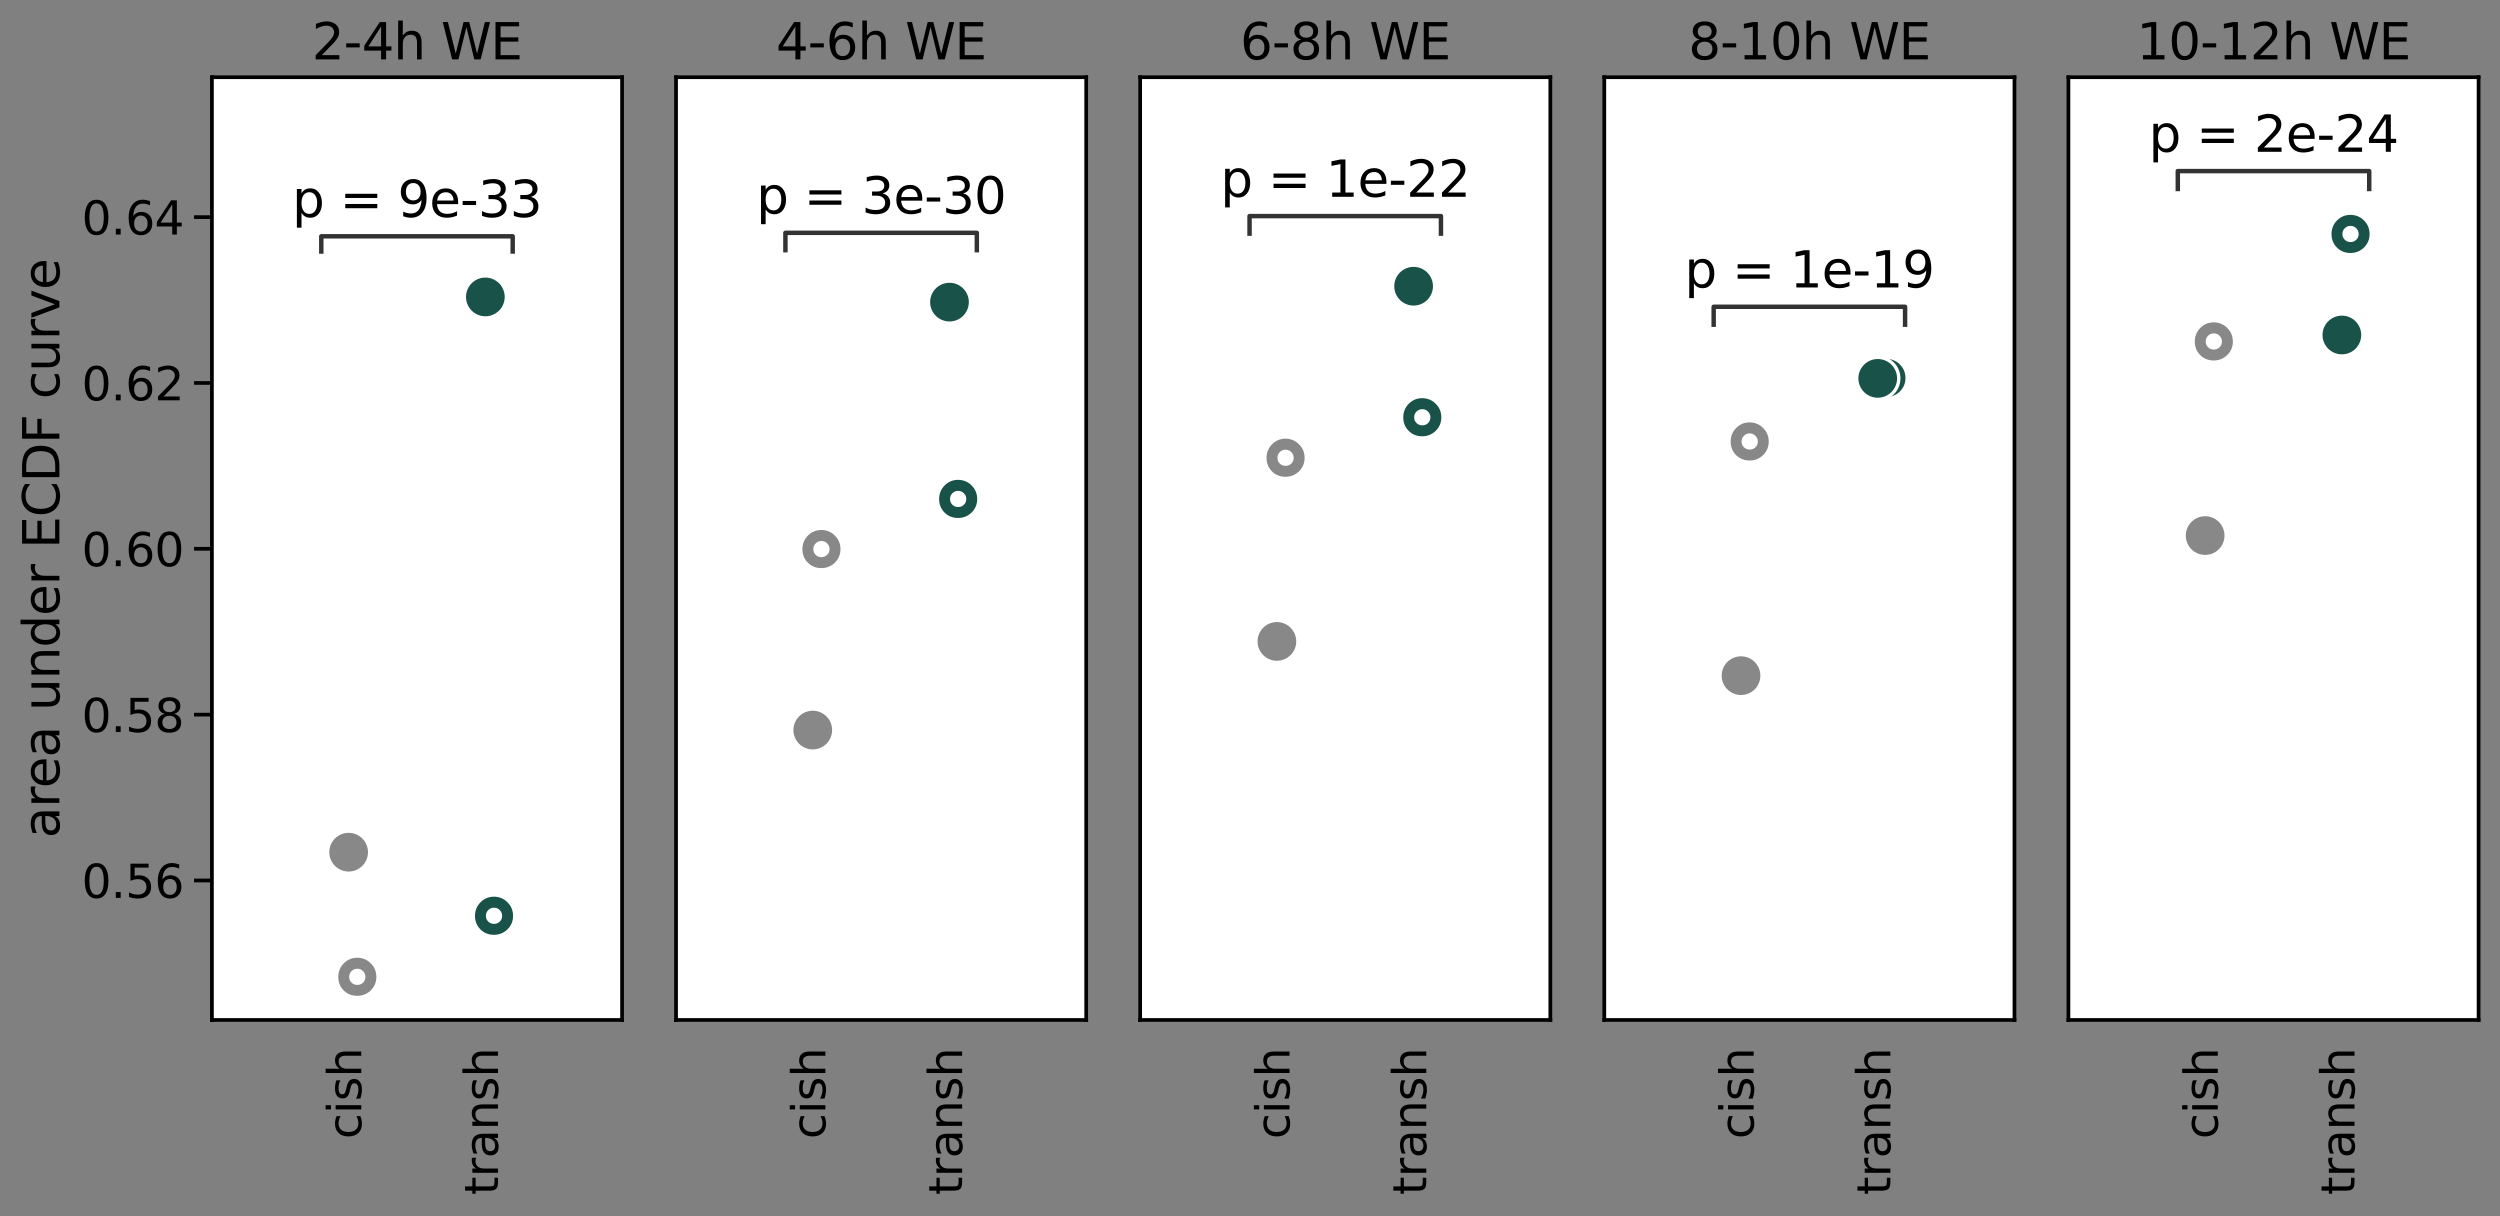<?xml version="1.0" encoding="utf-8" standalone="no"?>
<!DOCTYPE svg PUBLIC "-//W3C//DTD SVG 1.1//EN"
  "http://www.w3.org/Graphics/SVG/1.1/DTD/svg11.dtd">
<svg xmlns:xlink="http://www.w3.org/1999/xlink" width="840.535pt" height="408.975pt" viewBox="0 0 840.535 408.975" xmlns="http://www.w3.org/2000/svg" version="1.1">
 <rect x="0" y="0" width="840.535" height="408.975" fill="#808080" stroke="none"/>
 <defs>
  <style type="text/css">*{stroke-linejoin: round; stroke-linecap: butt}</style>
 </defs>
 <g id="figure_1">
  <g id="patch_1">
   <path d="M 0 408.975 
L 840.535 408.975 
L 840.535 0 
L 0 0 
L 0 408.975 
z
" style="fill: none"/>
  </g>
  <g id="axes_1">
   <g id="patch_2">
    <path d="M 71.248 342.927 
L 209.151 342.927 
L 209.151 25.965 
L 71.248 25.965 
z
" style="fill: #ffffff"/>
   </g>
   <g id="PathCollection_1">
    <defs>
     <path id="C0_0_549a816b12" d="M 2.916 -6.338 
Q 1.475 -6.338 0.484 -5.336 
Q -0.507 -4.339 -0.507 -2.898 
Q -0.507 -1.475 0.484 -0.496 
Q 1.475 0.484 2.916 0.484 
Q 4.356 0.484 5.347 -0.496 
Q 6.338 -1.475 6.338 -2.898 
Q 6.338 -4.321 5.336 -5.33 
Q 4.339 -6.338 2.916 -6.338 
z
M 2.916 -8.66 
Q 4.068 -8.66 5.128 -8.217 
Q 6.194 -7.779 6.966 -6.949 
Q 7.796 -6.142 8.211 -5.111 
Q 8.626 -4.085 8.626 -2.898 
Q 8.626 -0.524 6.96 1.124 
Q 5.295 2.772 2.881 2.772 
Q 0.449 2.772 -1.17 1.152 
Q -2.789 -0.467 -2.789 -2.898 
Q -2.789 -5.313 -1.135 -6.984 
Q 0.524 -8.66 2.916 -8.66 
z
"/>
    </defs>
    <g clip-path="url(#p4e4233e043)">
     <use xlink:href="#C0_0_549a816b12" x="117.216" y="331.351" style="fill: #888888; stroke: #888888; stroke-width: 1.386"/>
    </g>
    <g clip-path="url(#p4e4233e043)">
     <use xlink:href="#C0_0_549a816b12" x="163.183" y="310.83" style="fill: #185249; stroke: #185249; stroke-width: 1.386"/>
    </g>
   </g>
   <g id="PathCollection_2"/>
   <g id="PathCollection_3"/>
   <g id="PathCollection_4">
    <defs>
     <path id="C1_0_2dcef7cac6" d="M 0 7.071 
C 1.875 7.071 3.674 6.326 5 5 
C 6.326 3.674 7.071 1.875 7.071 -0 
C 7.071 -1.875 6.326 -3.674 5 -5 
C 3.674 -6.326 1.875 -7.071 0 -7.071 
C -1.875 -7.071 -3.674 -6.326 -5 -5 
C -6.326 -3.674 -7.071 -1.875 -7.071 0 
C -7.071 1.875 -6.326 3.674 -5 5 
C -3.674 6.326 -1.875 7.071 0 7.071 
z
"/>
    </defs>
    <g clip-path="url(#p4e4233e043)">
     <use xlink:href="#C1_0_2dcef7cac6" x="117.216" y="286.515" style="fill: #888888; stroke: #ffffff; stroke-width: 1.131"/>
    </g>
    <g clip-path="url(#p4e4233e043)">
     <use xlink:href="#C1_0_2dcef7cac6" x="163.183" y="99.831" style="fill: #185249; stroke: #ffffff; stroke-width: 1.131"/>
    </g>
   </g>
   <g id="PathCollection_5"/>
   <g id="PathCollection_6"/>
   <g id="matplotlib.axis_1">
    <g id="xtick_1">
     <g id="text_1">
      <!-- cish -->
      <g transform="translate(121.465 382.955)rotate(-90)scale(0.154 -0.154)">
       <defs>
        <path id="DejaVuSans-63" d="M 3122 3366 
L 3122 2828 
Q 2878 2963 2633 3030 
Q 2388 3097 2138 3097 
Q 1578 3097 1268 2742 
Q 959 2388 959 1747 
Q 959 1106 1268 751 
Q 1578 397 2138 397 
Q 2388 397 2633 464 
Q 2878 531 3122 666 
L 3122 134 
Q 2881 22 2623 -34 
Q 2366 -91 2075 -91 
Q 1284 -91 818 406 
Q 353 903 353 1747 
Q 353 2603 823 3093 
Q 1294 3584 2113 3584 
Q 2378 3584 2631 3529 
Q 2884 3475 3122 3366 
z
" transform="scale(0.016)"/>
        <path id="DejaVuSans-69" d="M 603 3500 
L 1178 3500 
L 1178 0 
L 603 0 
L 603 3500 
z
M 603 4863 
L 1178 4863 
L 1178 4134 
L 603 4134 
L 603 4863 
z
" transform="scale(0.016)"/>
        <path id="DejaVuSans-73" d="M 2834 3397 
L 2834 2853 
Q 2591 2978 2328 3040 
Q 2066 3103 1784 3103 
Q 1356 3103 1142 2972 
Q 928 2841 928 2578 
Q 928 2378 1081 2264 
Q 1234 2150 1697 2047 
L 1894 2003 
Q 2506 1872 2764 1633 
Q 3022 1394 3022 966 
Q 3022 478 2636 193 
Q 2250 -91 1575 -91 
Q 1294 -91 989 -36 
Q 684 19 347 128 
L 347 722 
Q 666 556 975 473 
Q 1284 391 1588 391 
Q 1994 391 2212 530 
Q 2431 669 2431 922 
Q 2431 1156 2273 1281 
Q 2116 1406 1581 1522 
L 1381 1569 
Q 847 1681 609 1914 
Q 372 2147 372 2553 
Q 372 3047 722 3315 
Q 1072 3584 1716 3584 
Q 2034 3584 2315 3537 
Q 2597 3491 2834 3397 
z
" transform="scale(0.016)"/>
        <path id="DejaVuSans-68" d="M 3513 2113 
L 3513 0 
L 2938 0 
L 2938 2094 
Q 2938 2591 2744 2837 
Q 2550 3084 2163 3084 
Q 1697 3084 1428 2787 
Q 1159 2491 1159 1978 
L 1159 0 
L 581 0 
L 581 4863 
L 1159 4863 
L 1159 2956 
Q 1366 3272 1645 3428 
Q 1925 3584 2291 3584 
Q 2894 3584 3203 3211 
Q 3513 2838 3513 2113 
z
" transform="scale(0.016)"/>
       </defs>
       <use xlink:href="#DejaVuSans-63"/>
       <use xlink:href="#DejaVuSans-69" x="54.98"/>
       <use xlink:href="#DejaVuSans-73" x="82.764"/>
       <use xlink:href="#DejaVuSans-68" x="134.863"/>
      </g>
     </g>
    </g>
    <g id="xtick_2">
     <g id="text_2">
      <!-- transh -->
      <g transform="translate(167.433 401.775)rotate(-90)scale(0.154 -0.154)">
       <defs>
        <path id="DejaVuSans-74" d="M 1172 4494 
L 1172 3500 
L 2356 3500 
L 2356 3053 
L 1172 3053 
L 1172 1153 
Q 1172 725 1289 603 
Q 1406 481 1766 481 
L 2356 481 
L 2356 0 
L 1766 0 
Q 1100 0 847 248 
Q 594 497 594 1153 
L 594 3053 
L 172 3053 
L 172 3500 
L 594 3500 
L 594 4494 
L 1172 4494 
z
" transform="scale(0.016)"/>
        <path id="DejaVuSans-72" d="M 2631 2963 
Q 2534 3019 2420 3045 
Q 2306 3072 2169 3072 
Q 1681 3072 1420 2755 
Q 1159 2438 1159 1844 
L 1159 0 
L 581 0 
L 581 3500 
L 1159 3500 
L 1159 2956 
Q 1341 3275 1631 3429 
Q 1922 3584 2338 3584 
Q 2397 3584 2469 3576 
Q 2541 3569 2628 3553 
L 2631 2963 
z
" transform="scale(0.016)"/>
        <path id="DejaVuSans-61" d="M 2194 1759 
Q 1497 1759 1228 1600 
Q 959 1441 959 1056 
Q 959 750 1161 570 
Q 1363 391 1709 391 
Q 2188 391 2477 730 
Q 2766 1069 2766 1631 
L 2766 1759 
L 2194 1759 
z
M 3341 1997 
L 3341 0 
L 2766 0 
L 2766 531 
Q 2569 213 2275 61 
Q 1981 -91 1556 -91 
Q 1019 -91 701 211 
Q 384 513 384 1019 
Q 384 1609 779 1909 
Q 1175 2209 1959 2209 
L 2766 2209 
L 2766 2266 
Q 2766 2663 2505 2880 
Q 2244 3097 1772 3097 
Q 1472 3097 1187 3025 
Q 903 2953 641 2809 
L 641 3341 
Q 956 3463 1253 3523 
Q 1550 3584 1831 3584 
Q 2591 3584 2966 3190 
Q 3341 2797 3341 1997 
z
" transform="scale(0.016)"/>
        <path id="DejaVuSans-6e" d="M 3513 2113 
L 3513 0 
L 2938 0 
L 2938 2094 
Q 2938 2591 2744 2837 
Q 2550 3084 2163 3084 
Q 1697 3084 1428 2787 
Q 1159 2491 1159 1978 
L 1159 0 
L 581 0 
L 581 3500 
L 1159 3500 
L 1159 2956 
Q 1366 3272 1645 3428 
Q 1925 3584 2291 3584 
Q 2894 3584 3203 3211 
Q 3513 2838 3513 2113 
z
" transform="scale(0.016)"/>
       </defs>
       <use xlink:href="#DejaVuSans-74"/>
       <use xlink:href="#DejaVuSans-72" x="39.209"/>
       <use xlink:href="#DejaVuSans-61" x="80.322"/>
       <use xlink:href="#DejaVuSans-6e" x="141.602"/>
       <use xlink:href="#DejaVuSans-73" x="204.98"/>
       <use xlink:href="#DejaVuSans-68" x="257.08"/>
      </g>
     </g>
    </g>
   </g>
   <g id="matplotlib.axis_2">
    <g id="ytick_1">
     <g id="line2d_1">
      <defs>
       <path id="m7c4d5c249c" d="M 0 0 
L -6 0 
" style="stroke: #000000; stroke-width: 1.25"/>
      </defs>
      <g>
       <use xlink:href="#m7c4d5c249c" x="71.248" y="296.024" style="stroke: #000000; stroke-width: 1.25"/>
      </g>
     </g>
     <g id="text_3">
      <!-- 0.56 -->
      <g transform="translate(27.459 301.875)scale(0.154 -0.154)">
       <defs>
        <path id="DejaVuSans-30" d="M 2034 4250 
Q 1547 4250 1301 3770 
Q 1056 3291 1056 2328 
Q 1056 1369 1301 889 
Q 1547 409 2034 409 
Q 2525 409 2770 889 
Q 3016 1369 3016 2328 
Q 3016 3291 2770 3770 
Q 2525 4250 2034 4250 
z
M 2034 4750 
Q 2819 4750 3233 4129 
Q 3647 3509 3647 2328 
Q 3647 1150 3233 529 
Q 2819 -91 2034 -91 
Q 1250 -91 836 529 
Q 422 1150 422 2328 
Q 422 3509 836 4129 
Q 1250 4750 2034 4750 
z
" transform="scale(0.016)"/>
        <path id="DejaVuSans-2e" d="M 684 794 
L 1344 794 
L 1344 0 
L 684 0 
L 684 794 
z
" transform="scale(0.016)"/>
        <path id="DejaVuSans-35" d="M 691 4666 
L 3169 4666 
L 3169 4134 
L 1269 4134 
L 1269 2991 
Q 1406 3038 1543 3061 
Q 1681 3084 1819 3084 
Q 2600 3084 3056 2656 
Q 3513 2228 3513 1497 
Q 3513 744 3044 326 
Q 2575 -91 1722 -91 
Q 1428 -91 1123 -41 
Q 819 9 494 109 
L 494 744 
Q 775 591 1075 516 
Q 1375 441 1709 441 
Q 2250 441 2565 725 
Q 2881 1009 2881 1497 
Q 2881 1984 2565 2268 
Q 2250 2553 1709 2553 
Q 1456 2553 1204 2497 
Q 953 2441 691 2322 
L 691 4666 
z
" transform="scale(0.016)"/>
        <path id="DejaVuSans-36" d="M 2113 2584 
Q 1688 2584 1439 2293 
Q 1191 2003 1191 1497 
Q 1191 994 1439 701 
Q 1688 409 2113 409 
Q 2538 409 2786 701 
Q 3034 994 3034 1497 
Q 3034 2003 2786 2293 
Q 2538 2584 2113 2584 
z
M 3366 4563 
L 3366 3988 
Q 3128 4100 2886 4159 
Q 2644 4219 2406 4219 
Q 1781 4219 1451 3797 
Q 1122 3375 1075 2522 
Q 1259 2794 1537 2939 
Q 1816 3084 2150 3084 
Q 2853 3084 3261 2657 
Q 3669 2231 3669 1497 
Q 3669 778 3244 343 
Q 2819 -91 2113 -91 
Q 1303 -91 875 529 
Q 447 1150 447 2328 
Q 447 3434 972 4092 
Q 1497 4750 2381 4750 
Q 2619 4750 2861 4703 
Q 3103 4656 3366 4563 
z
" transform="scale(0.016)"/>
       </defs>
       <use xlink:href="#DejaVuSans-30"/>
       <use xlink:href="#DejaVuSans-2e" x="63.623"/>
       <use xlink:href="#DejaVuSans-35" x="95.41"/>
       <use xlink:href="#DejaVuSans-36" x="159.033"/>
      </g>
     </g>
    </g>
    <g id="ytick_2">
     <g id="line2d_2">
      <g>
       <use xlink:href="#m7c4d5c249c" x="71.248" y="240.268" style="stroke: #000000; stroke-width: 1.25"/>
      </g>
     </g>
     <g id="text_4">
      <!-- 0.58 -->
      <g transform="translate(27.459 246.119)scale(0.154 -0.154)">
       <defs>
        <path id="DejaVuSans-38" d="M 2034 2216 
Q 1584 2216 1326 1975 
Q 1069 1734 1069 1313 
Q 1069 891 1326 650 
Q 1584 409 2034 409 
Q 2484 409 2743 651 
Q 3003 894 3003 1313 
Q 3003 1734 2745 1975 
Q 2488 2216 2034 2216 
z
M 1403 2484 
Q 997 2584 770 2862 
Q 544 3141 544 3541 
Q 544 4100 942 4425 
Q 1341 4750 2034 4750 
Q 2731 4750 3128 4425 
Q 3525 4100 3525 3541 
Q 3525 3141 3298 2862 
Q 3072 2584 2669 2484 
Q 3125 2378 3379 2068 
Q 3634 1759 3634 1313 
Q 3634 634 3220 271 
Q 2806 -91 2034 -91 
Q 1263 -91 848 271 
Q 434 634 434 1313 
Q 434 1759 690 2068 
Q 947 2378 1403 2484 
z
M 1172 3481 
Q 1172 3119 1398 2916 
Q 1625 2713 2034 2713 
Q 2441 2713 2670 2916 
Q 2900 3119 2900 3481 
Q 2900 3844 2670 4047 
Q 2441 4250 2034 4250 
Q 1625 4250 1398 4047 
Q 1172 3844 1172 3481 
z
" transform="scale(0.016)"/>
       </defs>
       <use xlink:href="#DejaVuSans-30"/>
       <use xlink:href="#DejaVuSans-2e" x="63.623"/>
       <use xlink:href="#DejaVuSans-35" x="95.41"/>
       <use xlink:href="#DejaVuSans-38" x="159.033"/>
      </g>
     </g>
    </g>
    <g id="ytick_3">
     <g id="line2d_3">
      <g>
       <use xlink:href="#m7c4d5c249c" x="71.248" y="184.513" style="stroke: #000000; stroke-width: 1.25"/>
      </g>
     </g>
     <g id="text_5">
      <!-- 0.60 -->
      <g transform="translate(27.459 190.363)scale(0.154 -0.154)">
       <use xlink:href="#DejaVuSans-30"/>
       <use xlink:href="#DejaVuSans-2e" x="63.623"/>
       <use xlink:href="#DejaVuSans-36" x="95.41"/>
       <use xlink:href="#DejaVuSans-30" x="159.033"/>
      </g>
     </g>
    </g>
    <g id="ytick_4">
     <g id="line2d_4">
      <g>
       <use xlink:href="#m7c4d5c249c" x="71.248" y="128.757" style="stroke: #000000; stroke-width: 1.25"/>
      </g>
     </g>
     <g id="text_6">
      <!-- 0.62 -->
      <g transform="translate(27.459 134.608)scale(0.154 -0.154)">
       <defs>
        <path id="DejaVuSans-32" d="M 1228 531 
L 3431 531 
L 3431 0 
L 469 0 
L 469 531 
Q 828 903 1448 1529 
Q 2069 2156 2228 2338 
Q 2531 2678 2651 2914 
Q 2772 3150 2772 3378 
Q 2772 3750 2511 3984 
Q 2250 4219 1831 4219 
Q 1534 4219 1204 4116 
Q 875 4013 500 3803 
L 500 4441 
Q 881 4594 1212 4672 
Q 1544 4750 1819 4750 
Q 2544 4750 2975 4387 
Q 3406 4025 3406 3419 
Q 3406 3131 3298 2873 
Q 3191 2616 2906 2266 
Q 2828 2175 2409 1742 
Q 1991 1309 1228 531 
z
" transform="scale(0.016)"/>
       </defs>
       <use xlink:href="#DejaVuSans-30"/>
       <use xlink:href="#DejaVuSans-2e" x="63.623"/>
       <use xlink:href="#DejaVuSans-36" x="95.41"/>
       <use xlink:href="#DejaVuSans-32" x="159.033"/>
      </g>
     </g>
    </g>
    <g id="ytick_5">
     <g id="line2d_5">
      <g>
       <use xlink:href="#m7c4d5c249c" x="71.248" y="73.001" style="stroke: #000000; stroke-width: 1.25"/>
      </g>
     </g>
     <g id="text_7">
      <!-- 0.64 -->
      <g transform="translate(27.459 78.852)scale(0.154 -0.154)">
       <defs>
        <path id="DejaVuSans-34" d="M 2419 4116 
L 825 1625 
L 2419 1625 
L 2419 4116 
z
M 2253 4666 
L 3047 4666 
L 3047 1625 
L 3713 1625 
L 3713 1100 
L 3047 1100 
L 3047 0 
L 2419 0 
L 2419 1100 
L 313 1100 
L 313 1709 
L 2253 4666 
z
" transform="scale(0.016)"/>
       </defs>
       <use xlink:href="#DejaVuSans-30"/>
       <use xlink:href="#DejaVuSans-2e" x="63.623"/>
       <use xlink:href="#DejaVuSans-36" x="95.41"/>
       <use xlink:href="#DejaVuSans-34" x="159.033"/>
      </g>
     </g>
    </g>
    <g id="text_8">
     <!-- area under ECDF curve -->
     <g transform="translate(19.965 281.793)rotate(-90)scale(0.168 -0.168)">
      <defs>
       <path id="DejaVuSans-65" d="M 3597 1894 
L 3597 1613 
L 953 1613 
Q 991 1019 1311 708 
Q 1631 397 2203 397 
Q 2534 397 2845 478 
Q 3156 559 3463 722 
L 3463 178 
Q 3153 47 2828 -22 
Q 2503 -91 2169 -91 
Q 1331 -91 842 396 
Q 353 884 353 1716 
Q 353 2575 817 3079 
Q 1281 3584 2069 3584 
Q 2775 3584 3186 3129 
Q 3597 2675 3597 1894 
z
M 3022 2063 
Q 3016 2534 2758 2815 
Q 2500 3097 2075 3097 
Q 1594 3097 1305 2825 
Q 1016 2553 972 2059 
L 3022 2063 
z
" transform="scale(0.016)"/>
       <path id="DejaVuSans-20" transform="scale(0.016)"/>
       <path id="DejaVuSans-75" d="M 544 1381 
L 544 3500 
L 1119 3500 
L 1119 1403 
Q 1119 906 1312 657 
Q 1506 409 1894 409 
Q 2359 409 2629 706 
Q 2900 1003 2900 1516 
L 2900 3500 
L 3475 3500 
L 3475 0 
L 2900 0 
L 2900 538 
Q 2691 219 2414 64 
Q 2138 -91 1772 -91 
Q 1169 -91 856 284 
Q 544 659 544 1381 
z
M 1991 3584 
L 1991 3584 
z
" transform="scale(0.016)"/>
       <path id="DejaVuSans-64" d="M 2906 2969 
L 2906 4863 
L 3481 4863 
L 3481 0 
L 2906 0 
L 2906 525 
Q 2725 213 2448 61 
Q 2172 -91 1784 -91 
Q 1150 -91 751 415 
Q 353 922 353 1747 
Q 353 2572 751 3078 
Q 1150 3584 1784 3584 
Q 2172 3584 2448 3432 
Q 2725 3281 2906 2969 
z
M 947 1747 
Q 947 1113 1208 752 
Q 1469 391 1925 391 
Q 2381 391 2643 752 
Q 2906 1113 2906 1747 
Q 2906 2381 2643 2742 
Q 2381 3103 1925 3103 
Q 1469 3103 1208 2742 
Q 947 2381 947 1747 
z
" transform="scale(0.016)"/>
       <path id="DejaVuSans-45" d="M 628 4666 
L 3578 4666 
L 3578 4134 
L 1259 4134 
L 1259 2753 
L 3481 2753 
L 3481 2222 
L 1259 2222 
L 1259 531 
L 3634 531 
L 3634 0 
L 628 0 
L 628 4666 
z
" transform="scale(0.016)"/>
       <path id="DejaVuSans-43" d="M 4122 4306 
L 4122 3641 
Q 3803 3938 3442 4084 
Q 3081 4231 2675 4231 
Q 1875 4231 1450 3742 
Q 1025 3253 1025 2328 
Q 1025 1406 1450 917 
Q 1875 428 2675 428 
Q 3081 428 3442 575 
Q 3803 722 4122 1019 
L 4122 359 
Q 3791 134 3420 21 
Q 3050 -91 2638 -91 
Q 1578 -91 968 557 
Q 359 1206 359 2328 
Q 359 3453 968 4101 
Q 1578 4750 2638 4750 
Q 3056 4750 3426 4639 
Q 3797 4528 4122 4306 
z
" transform="scale(0.016)"/>
       <path id="DejaVuSans-44" d="M 1259 4147 
L 1259 519 
L 2022 519 
Q 2988 519 3436 956 
Q 3884 1394 3884 2338 
Q 3884 3275 3436 3711 
Q 2988 4147 2022 4147 
L 1259 4147 
z
M 628 4666 
L 1925 4666 
Q 3281 4666 3915 4102 
Q 4550 3538 4550 2338 
Q 4550 1131 3912 565 
Q 3275 0 1925 0 
L 628 0 
L 628 4666 
z
" transform="scale(0.016)"/>
       <path id="DejaVuSans-46" d="M 628 4666 
L 3309 4666 
L 3309 4134 
L 1259 4134 
L 1259 2759 
L 3109 2759 
L 3109 2228 
L 1259 2228 
L 1259 0 
L 628 0 
L 628 4666 
z
" transform="scale(0.016)"/>
       <path id="DejaVuSans-76" d="M 191 3500 
L 800 3500 
L 1894 563 
L 2988 3500 
L 3597 3500 
L 2284 0 
L 1503 0 
L 191 3500 
z
" transform="scale(0.016)"/>
      </defs>
      <use xlink:href="#DejaVuSans-61"/>
      <use xlink:href="#DejaVuSans-72" x="61.279"/>
      <use xlink:href="#DejaVuSans-65" x="100.143"/>
      <use xlink:href="#DejaVuSans-61" x="161.666"/>
      <use xlink:href="#DejaVuSans-20" x="222.945"/>
      <use xlink:href="#DejaVuSans-75" x="254.732"/>
      <use xlink:href="#DejaVuSans-6e" x="318.111"/>
      <use xlink:href="#DejaVuSans-64" x="381.49"/>
      <use xlink:href="#DejaVuSans-65" x="444.967"/>
      <use xlink:href="#DejaVuSans-72" x="506.49"/>
      <use xlink:href="#DejaVuSans-20" x="547.604"/>
      <use xlink:href="#DejaVuSans-45" x="579.391"/>
      <use xlink:href="#DejaVuSans-43" x="642.574"/>
      <use xlink:href="#DejaVuSans-44" x="712.398"/>
      <use xlink:href="#DejaVuSans-46" x="789.4"/>
      <use xlink:href="#DejaVuSans-20" x="846.92"/>
      <use xlink:href="#DejaVuSans-63" x="878.707"/>
      <use xlink:href="#DejaVuSans-75" x="933.688"/>
      <use xlink:href="#DejaVuSans-72" x="997.066"/>
      <use xlink:href="#DejaVuSans-76" x="1038.18"/>
      <use xlink:href="#DejaVuSans-65" x="1097.359"/>
     </g>
    </g>
   </g>
   <g id="line2d_6">
    <path d="M 108.022 84.551 
L 108.022 79.457 
L 172.377 79.457 
L 172.377 84.551 
" clip-path="url(#p4e4233e043)" style="fill: none; stroke: #333333; stroke-width: 1.5; stroke-linecap: square"/>
   </g>
   <g id="patch_3">
    <path d="M 71.248 342.927 
L 71.248 25.965 
" style="fill: none; stroke: #000000; stroke-width: 1.25; stroke-linejoin: miter; stroke-linecap: square"/>
   </g>
   <g id="patch_4">
    <path d="M 209.151 342.927 
L 209.151 25.965 
" style="fill: none; stroke: #000000; stroke-width: 1.25; stroke-linejoin: miter; stroke-linecap: square"/>
   </g>
   <g id="patch_5">
    <path d="M 71.248 342.927 
L 209.151 342.927 
" style="fill: none; stroke: #000000; stroke-width: 1.25; stroke-linejoin: miter; stroke-linecap: square"/>
   </g>
   <g id="patch_6">
    <path d="M 71.248 25.965 
L 209.151 25.965 
" style="fill: none; stroke: #000000; stroke-width: 1.25; stroke-linejoin: miter; stroke-linecap: square"/>
   </g>
   <g id="text_9">
    <!-- p = 9e-33 -->
    <g transform="translate(98.256 72.963)scale(0.168 -0.168)">
     <defs>
      <path id="DejaVuSans-70" d="M 1159 525 
L 1159 -1331 
L 581 -1331 
L 581 3500 
L 1159 3500 
L 1159 2969 
Q 1341 3281 1617 3432 
Q 1894 3584 2278 3584 
Q 2916 3584 3314 3078 
Q 3713 2572 3713 1747 
Q 3713 922 3314 415 
Q 2916 -91 2278 -91 
Q 1894 -91 1617 61 
Q 1341 213 1159 525 
z
M 3116 1747 
Q 3116 2381 2855 2742 
Q 2594 3103 2138 3103 
Q 1681 3103 1420 2742 
Q 1159 2381 1159 1747 
Q 1159 1113 1420 752 
Q 1681 391 2138 391 
Q 2594 391 2855 752 
Q 3116 1113 3116 1747 
z
" transform="scale(0.016)"/>
      <path id="DejaVuSans-3d" d="M 678 2906 
L 4684 2906 
L 4684 2381 
L 678 2381 
L 678 2906 
z
M 678 1631 
L 4684 1631 
L 4684 1100 
L 678 1100 
L 678 1631 
z
" transform="scale(0.016)"/>
      <path id="DejaVuSans-39" d="M 703 97 
L 703 672 
Q 941 559 1184 500 
Q 1428 441 1663 441 
Q 2288 441 2617 861 
Q 2947 1281 2994 2138 
Q 2813 1869 2534 1725 
Q 2256 1581 1919 1581 
Q 1219 1581 811 2004 
Q 403 2428 403 3163 
Q 403 3881 828 4315 
Q 1253 4750 1959 4750 
Q 2769 4750 3195 4129 
Q 3622 3509 3622 2328 
Q 3622 1225 3098 567 
Q 2575 -91 1691 -91 
Q 1453 -91 1209 -44 
Q 966 3 703 97 
z
M 1959 2075 
Q 2384 2075 2632 2365 
Q 2881 2656 2881 3163 
Q 2881 3666 2632 3958 
Q 2384 4250 1959 4250 
Q 1534 4250 1286 3958 
Q 1038 3666 1038 3163 
Q 1038 2656 1286 2365 
Q 1534 2075 1959 2075 
z
" transform="scale(0.016)"/>
      <path id="DejaVuSans-2d" d="M 313 2009 
L 1997 2009 
L 1997 1497 
L 313 1497 
L 313 2009 
z
" transform="scale(0.016)"/>
      <path id="DejaVuSans-33" d="M 2597 2516 
Q 3050 2419 3304 2112 
Q 3559 1806 3559 1356 
Q 3559 666 3084 287 
Q 2609 -91 1734 -91 
Q 1441 -91 1130 -33 
Q 819 25 488 141 
L 488 750 
Q 750 597 1062 519 
Q 1375 441 1716 441 
Q 2309 441 2620 675 
Q 2931 909 2931 1356 
Q 2931 1769 2642 2001 
Q 2353 2234 1838 2234 
L 1294 2234 
L 1294 2753 
L 1863 2753 
Q 2328 2753 2575 2939 
Q 2822 3125 2822 3475 
Q 2822 3834 2567 4026 
Q 2313 4219 1838 4219 
Q 1578 4219 1281 4162 
Q 984 4106 628 3988 
L 628 4550 
Q 988 4650 1302 4700 
Q 1616 4750 1894 4750 
Q 2613 4750 3031 4423 
Q 3450 4097 3450 3541 
Q 3450 3153 3228 2886 
Q 3006 2619 2597 2516 
z
" transform="scale(0.016)"/>
     </defs>
     <use xlink:href="#DejaVuSans-70"/>
     <use xlink:href="#DejaVuSans-20" x="63.477"/>
     <use xlink:href="#DejaVuSans-3d" x="95.264"/>
     <use xlink:href="#DejaVuSans-20" x="179.053"/>
     <use xlink:href="#DejaVuSans-39" x="210.84"/>
     <use xlink:href="#DejaVuSans-65" x="274.463"/>
     <use xlink:href="#DejaVuSans-2d" x="335.986"/>
     <use xlink:href="#DejaVuSans-33" x="372.07"/>
     <use xlink:href="#DejaVuSans-33" x="435.693"/>
    </g>
   </g>
   <g id="text_10">
    <!-- 2-4h WE -->
    <g transform="translate(104.873 19.965)scale(0.168 -0.168)">
     <defs>
      <path id="DejaVuSans-57" d="M 213 4666 
L 850 4666 
L 1831 722 
L 2809 4666 
L 3519 4666 
L 4500 722 
L 5478 4666 
L 6119 4666 
L 4947 0 
L 4153 0 
L 3169 4050 
L 2175 0 
L 1381 0 
L 213 4666 
z
" transform="scale(0.016)"/>
     </defs>
     <use xlink:href="#DejaVuSans-32"/>
     <use xlink:href="#DejaVuSans-2d" x="63.623"/>
     <use xlink:href="#DejaVuSans-34" x="99.707"/>
     <use xlink:href="#DejaVuSans-68" x="163.33"/>
     <use xlink:href="#DejaVuSans-20" x="226.709"/>
     <use xlink:href="#DejaVuSans-57" x="258.496"/>
     <use xlink:href="#DejaVuSans-45" x="357.373"/>
    </g>
   </g>
  </g>
  <g id="axes_2">
   <g id="patch_7">
    <path d="M 227.295 342.927 
L 365.197 342.927 
L 365.197 25.965 
L 227.295 25.965 
z
" style="fill: #ffffff"/>
   </g>
   <g id="PathCollection_7">
    <defs>
     <path id="C2_0_03a4775c49" d="M 2.916 -6.338 
Q 1.475 -6.338 0.484 -5.336 
Q -0.507 -4.339 -0.507 -2.898 
Q -0.507 -1.475 0.484 -0.496 
Q 1.475 0.484 2.916 0.484 
Q 4.356 0.484 5.347 -0.496 
Q 6.338 -1.475 6.338 -2.898 
Q 6.338 -4.321 5.336 -5.33 
Q 4.339 -6.338 2.916 -6.338 
z
M 2.916 -8.66 
Q 4.068 -8.66 5.128 -8.217 
Q 6.194 -7.779 6.966 -6.949 
Q 7.796 -6.142 8.211 -5.111 
Q 8.626 -4.085 8.626 -2.898 
Q 8.626 -0.524 6.96 1.124 
Q 5.295 2.772 2.881 2.772 
Q 0.449 2.772 -1.17 1.152 
Q -2.789 -0.467 -2.789 -2.898 
Q -2.789 -5.313 -1.135 -6.984 
Q 0.524 -8.66 2.916 -8.66 
z
"/>
    </defs>
    <g clip-path="url(#pa6df0f0445)">
     <use xlink:href="#C2_0_03a4775c49" x="273.262" y="187.538" style="fill: #888888; stroke: #888888; stroke-width: 1.386"/>
    </g>
    <g clip-path="url(#pa6df0f0445)">
     <use xlink:href="#C2_0_03a4775c49" x="319.229" y="170.684" style="fill: #185249; stroke: #185249; stroke-width: 1.386"/>
    </g>
   </g>
   <g id="PathCollection_8"/>
   <g id="PathCollection_9"/>
   <g id="PathCollection_10">
    <defs>
     <path id="C3_0_86e3d66445" d="M 0 7.071 
C 1.875 7.071 3.674 6.326 5 5 
C 6.326 3.674 7.071 1.875 7.071 -0 
C 7.071 -1.875 6.326 -3.674 5 -5 
C 3.674 -6.326 1.875 -7.071 0 -7.071 
C -1.875 -7.071 -3.674 -6.326 -5 -5 
C -6.326 -3.674 -7.071 -1.875 -7.071 0 
C -7.071 1.875 -6.326 3.674 -5 5 
C -3.674 6.326 -1.875 7.071 0 7.071 
z
"/>
    </defs>
    <g clip-path="url(#pa6df0f0445)">
     <use xlink:href="#C3_0_86e3d66445" x="273.262" y="245.46" style="fill: #888888; stroke: #ffffff; stroke-width: 1.131"/>
    </g>
    <g clip-path="url(#pa6df0f0445)">
     <use xlink:href="#C3_0_86e3d66445" x="319.229" y="101.576" style="fill: #185249; stroke: #ffffff; stroke-width: 1.131"/>
    </g>
   </g>
   <g id="PathCollection_11"/>
   <g id="PathCollection_12"/>
   <g id="matplotlib.axis_3">
    <g id="xtick_3">
     <g id="text_11">
      <!-- cish -->
      <g transform="translate(277.511 382.955)rotate(-90)scale(0.154 -0.154)">
       <use xlink:href="#DejaVuSans-63"/>
       <use xlink:href="#DejaVuSans-69" x="54.98"/>
       <use xlink:href="#DejaVuSans-73" x="82.764"/>
       <use xlink:href="#DejaVuSans-68" x="134.863"/>
      </g>
     </g>
    </g>
    <g id="xtick_4">
     <g id="text_12">
      <!-- transh -->
      <g transform="translate(323.479 401.775)rotate(-90)scale(0.154 -0.154)">
       <use xlink:href="#DejaVuSans-74"/>
       <use xlink:href="#DejaVuSans-72" x="39.209"/>
       <use xlink:href="#DejaVuSans-61" x="80.322"/>
       <use xlink:href="#DejaVuSans-6e" x="141.602"/>
       <use xlink:href="#DejaVuSans-73" x="204.98"/>
       <use xlink:href="#DejaVuSans-68" x="257.08"/>
      </g>
     </g>
    </g>
   </g>
   <g id="matplotlib.axis_4">
    <g id="ytick_6"/>
    <g id="ytick_7"/>
    <g id="ytick_8"/>
    <g id="ytick_9"/>
    <g id="ytick_10"/>
   </g>
   <g id="line2d_7">
    <path d="M 264.068 84.112 
L 264.068 78.291 
L 328.423 78.291 
L 328.423 84.112 
" clip-path="url(#pa6df0f0445)" style="fill: none; stroke: #333333; stroke-width: 1.5; stroke-linecap: square"/>
   </g>
   <g id="patch_8">
    <path d="M 227.295 342.927 
L 227.295 25.965 
" style="fill: none; stroke: #000000; stroke-width: 1.25; stroke-linejoin: miter; stroke-linecap: square"/>
   </g>
   <g id="patch_9">
    <path d="M 365.197 342.927 
L 365.197 25.965 
" style="fill: none; stroke: #000000; stroke-width: 1.25; stroke-linejoin: miter; stroke-linecap: square"/>
   </g>
   <g id="patch_10">
    <path d="M 227.295 342.927 
L 365.197 342.927 
" style="fill: none; stroke: #000000; stroke-width: 1.25; stroke-linejoin: miter; stroke-linecap: square"/>
   </g>
   <g id="patch_11">
    <path d="M 227.295 25.965 
L 365.197 25.965 
" style="fill: none; stroke: #000000; stroke-width: 1.25; stroke-linejoin: miter; stroke-linecap: square"/>
   </g>
   <g id="text_13">
    <!-- p = 3e-30 -->
    <g transform="translate(254.302 71.797)scale(0.168 -0.168)">
     <use xlink:href="#DejaVuSans-70"/>
     <use xlink:href="#DejaVuSans-20" x="63.477"/>
     <use xlink:href="#DejaVuSans-3d" x="95.264"/>
     <use xlink:href="#DejaVuSans-20" x="179.053"/>
     <use xlink:href="#DejaVuSans-33" x="210.84"/>
     <use xlink:href="#DejaVuSans-65" x="274.463"/>
     <use xlink:href="#DejaVuSans-2d" x="335.986"/>
     <use xlink:href="#DejaVuSans-33" x="372.07"/>
     <use xlink:href="#DejaVuSans-30" x="435.693"/>
    </g>
   </g>
   <g id="text_14">
    <!-- 4-6h WE -->
    <g transform="translate(260.92 19.965)scale(0.168 -0.168)">
     <use xlink:href="#DejaVuSans-34"/>
     <use xlink:href="#DejaVuSans-2d" x="63.623"/>
     <use xlink:href="#DejaVuSans-36" x="99.707"/>
     <use xlink:href="#DejaVuSans-68" x="163.33"/>
     <use xlink:href="#DejaVuSans-20" x="226.709"/>
     <use xlink:href="#DejaVuSans-57" x="258.496"/>
     <use xlink:href="#DejaVuSans-45" x="357.373"/>
    </g>
   </g>
  </g>
  <g id="axes_3">
   <g id="patch_12">
    <path d="M 383.341 342.927 
L 521.243 342.927 
L 521.243 25.965 
L 383.341 25.965 
z
" style="fill: #ffffff"/>
   </g>
   <g id="PathCollection_13">
    <defs>
     <path id="C4_0_ffbf6186d0" d="M 2.916 -6.338 
Q 1.475 -6.338 0.484 -5.336 
Q -0.507 -4.339 -0.507 -2.898 
Q -0.507 -1.475 0.484 -0.496 
Q 1.475 0.484 2.916 0.484 
Q 4.356 0.484 5.347 -0.496 
Q 6.338 -1.475 6.338 -2.898 
Q 6.338 -4.321 5.336 -5.33 
Q 4.339 -6.338 2.916 -6.338 
z
M 2.916 -8.66 
Q 4.068 -8.66 5.128 -8.217 
Q 6.194 -7.779 6.966 -6.949 
Q 7.796 -6.142 8.211 -5.111 
Q 8.626 -4.085 8.626 -2.898 
Q 8.626 -0.524 6.96 1.124 
Q 5.295 2.772 2.881 2.772 
Q 0.449 2.772 -1.17 1.152 
Q -2.789 -0.467 -2.789 -2.898 
Q -2.789 -5.313 -1.135 -6.984 
Q 0.524 -8.66 2.916 -8.66 
z
"/>
    </defs>
    <g clip-path="url(#pb9e747deda)">
     <use xlink:href="#C4_0_ffbf6186d0" x="429.308" y="156.839" style="fill: #888888; stroke: #888888; stroke-width: 1.386"/>
    </g>
    <g clip-path="url(#pb9e747deda)">
     <use xlink:href="#C4_0_ffbf6186d0" x="475.276" y="143.221" style="fill: #185249; stroke: #185249; stroke-width: 1.386"/>
    </g>
   </g>
   <g id="PathCollection_14"/>
   <g id="PathCollection_15"/>
   <g id="PathCollection_16">
    <defs>
     <path id="C5_0_6172bb82e2" d="M 0 7.071 
C 1.875 7.071 3.674 6.326 5 5 
C 6.326 3.674 7.071 1.875 7.071 -0 
C 7.071 -1.875 6.326 -3.674 5 -5 
C 3.674 -6.326 1.875 -7.071 0 -7.071 
C -1.875 -7.071 -3.674 -6.326 -5 -5 
C -6.326 -3.674 -7.071 -1.875 -7.071 0 
C -7.071 1.875 -6.326 3.674 -5 5 
C -3.674 6.326 -1.875 7.071 0 7.071 
z
"/>
    </defs>
    <g clip-path="url(#pb9e747deda)">
     <use xlink:href="#C5_0_6172bb82e2" x="429.308" y="215.649" style="fill: #888888; stroke: #ffffff; stroke-width: 1.131"/>
    </g>
    <g clip-path="url(#pb9e747deda)">
     <use xlink:href="#C5_0_6172bb82e2" x="475.276" y="96.232" style="fill: #185249; stroke: #ffffff; stroke-width: 1.131"/>
    </g>
   </g>
   <g id="PathCollection_17"/>
   <g id="PathCollection_18"/>
   <g id="matplotlib.axis_5">
    <g id="xtick_5">
     <g id="text_15">
      <!-- cish -->
      <g transform="translate(433.558 382.955)rotate(-90)scale(0.154 -0.154)">
       <use xlink:href="#DejaVuSans-63"/>
       <use xlink:href="#DejaVuSans-69" x="54.98"/>
       <use xlink:href="#DejaVuSans-73" x="82.764"/>
       <use xlink:href="#DejaVuSans-68" x="134.863"/>
      </g>
     </g>
    </g>
    <g id="xtick_6">
     <g id="text_16">
      <!-- transh -->
      <g transform="translate(479.525 401.775)rotate(-90)scale(0.154 -0.154)">
       <use xlink:href="#DejaVuSans-74"/>
       <use xlink:href="#DejaVuSans-72" x="39.209"/>
       <use xlink:href="#DejaVuSans-61" x="80.322"/>
       <use xlink:href="#DejaVuSans-6e" x="141.602"/>
       <use xlink:href="#DejaVuSans-73" x="204.98"/>
       <use xlink:href="#DejaVuSans-68" x="257.08"/>
      </g>
     </g>
    </g>
   </g>
   <g id="matplotlib.axis_6">
    <g id="ytick_11"/>
    <g id="ytick_12"/>
    <g id="ytick_13"/>
    <g id="ytick_14"/>
    <g id="ytick_15"/>
   </g>
   <g id="line2d_8">
    <path d="M 420.115 78.55 
L 420.115 72.656 
L 484.469 72.656 
L 484.469 78.55 
" clip-path="url(#pb9e747deda)" style="fill: none; stroke: #333333; stroke-width: 1.5; stroke-linecap: square"/>
   </g>
   <g id="patch_13">
    <path d="M 383.341 342.927 
L 383.341 25.965 
" style="fill: none; stroke: #000000; stroke-width: 1.25; stroke-linejoin: miter; stroke-linecap: square"/>
   </g>
   <g id="patch_14">
    <path d="M 521.243 342.927 
L 521.243 25.965 
" style="fill: none; stroke: #000000; stroke-width: 1.25; stroke-linejoin: miter; stroke-linecap: square"/>
   </g>
   <g id="patch_15">
    <path d="M 383.341 342.927 
L 521.243 342.927 
" style="fill: none; stroke: #000000; stroke-width: 1.25; stroke-linejoin: miter; stroke-linecap: square"/>
   </g>
   <g id="patch_16">
    <path d="M 383.341 25.965 
L 521.243 25.965 
" style="fill: none; stroke: #000000; stroke-width: 1.25; stroke-linejoin: miter; stroke-linecap: square"/>
   </g>
   <g id="text_17">
    <!-- p = 1e-22 -->
    <g transform="translate(410.348 66.162)scale(0.168 -0.168)">
     <defs>
      <path id="DejaVuSans-31" d="M 794 531 
L 1825 531 
L 1825 4091 
L 703 3866 
L 703 4441 
L 1819 4666 
L 2450 4666 
L 2450 531 
L 3481 531 
L 3481 0 
L 794 0 
L 794 531 
z
" transform="scale(0.016)"/>
     </defs>
     <use xlink:href="#DejaVuSans-70"/>
     <use xlink:href="#DejaVuSans-20" x="63.477"/>
     <use xlink:href="#DejaVuSans-3d" x="95.264"/>
     <use xlink:href="#DejaVuSans-20" x="179.053"/>
     <use xlink:href="#DejaVuSans-31" x="210.84"/>
     <use xlink:href="#DejaVuSans-65" x="274.463"/>
     <use xlink:href="#DejaVuSans-2d" x="335.986"/>
     <use xlink:href="#DejaVuSans-32" x="372.07"/>
     <use xlink:href="#DejaVuSans-32" x="435.693"/>
    </g>
   </g>
   <g id="text_18">
    <!-- 6-8h WE -->
    <g transform="translate(416.966 19.965)scale(0.168 -0.168)">
     <use xlink:href="#DejaVuSans-36"/>
     <use xlink:href="#DejaVuSans-2d" x="63.623"/>
     <use xlink:href="#DejaVuSans-38" x="99.707"/>
     <use xlink:href="#DejaVuSans-68" x="163.33"/>
     <use xlink:href="#DejaVuSans-20" x="226.709"/>
     <use xlink:href="#DejaVuSans-57" x="258.496"/>
     <use xlink:href="#DejaVuSans-45" x="357.373"/>
    </g>
   </g>
  </g>
  <g id="axes_4">
   <g id="patch_17">
    <path d="M 539.387 342.927 
L 677.289 342.927 
L 677.289 25.965 
L 539.387 25.965 
z
" style="fill: #ffffff"/>
   </g>
   <g id="PathCollection_19">
    <defs>
     <path id="C6_0_6144265b12" d="M 2.916 -6.338 
Q 1.475 -6.338 0.484 -5.336 
Q -0.507 -4.339 -0.507 -2.898 
Q -0.507 -1.475 0.484 -0.496 
Q 1.475 0.484 2.916 0.484 
Q 4.356 0.484 5.347 -0.496 
Q 6.338 -1.475 6.338 -2.898 
Q 6.338 -4.321 5.336 -5.33 
Q 4.339 -6.338 2.916 -6.338 
z
M 2.916 -8.66 
Q 4.068 -8.66 5.128 -8.217 
Q 6.194 -7.779 6.966 -6.949 
Q 7.796 -6.142 8.211 -5.111 
Q 8.626 -4.085 8.626 -2.898 
Q 8.626 -0.524 6.96 1.124 
Q 5.295 2.772 2.881 2.772 
Q 0.449 2.772 -1.17 1.152 
Q -2.789 -0.467 -2.789 -2.898 
Q -2.789 -5.313 -1.135 -6.984 
Q 0.524 -8.66 2.916 -8.66 
z
"/>
    </defs>
    <g clip-path="url(#pb74a1413c7)">
     <use xlink:href="#C6_0_6144265b12" x="585.354" y="151.362" style="fill: #888888; stroke: #888888; stroke-width: 1.386"/>
    </g>
    <g clip-path="url(#pb74a1413c7)">
     <use xlink:href="#C6_0_6144265b12" x="631.322" y="130.002" style="fill: #185249; stroke: #185249; stroke-width: 1.386"/>
    </g>
   </g>
   <g id="PathCollection_20"/>
   <g id="PathCollection_21"/>
   <g id="PathCollection_22">
    <defs>
     <path id="C7_0_9361d9f1c1" d="M 0 7.071 
C 1.875 7.071 3.674 6.326 5 5 
C 6.326 3.674 7.071 1.875 7.071 -0 
C 7.071 -1.875 6.326 -3.674 5 -5 
C 3.674 -6.326 1.875 -7.071 0 -7.071 
C -1.875 -7.071 -3.674 -6.326 -5 -5 
C -6.326 -3.674 -7.071 -1.875 -7.071 0 
C -7.071 1.875 -6.326 3.674 -5 5 
C -3.674 6.326 -1.875 7.071 0 7.071 
z
"/>
    </defs>
    <g clip-path="url(#pb74a1413c7)">
     <use xlink:href="#C7_0_9361d9f1c1" x="585.354" y="227.166" style="fill: #888888; stroke: #ffffff; stroke-width: 1.131"/>
    </g>
    <g clip-path="url(#pb74a1413c7)">
     <use xlink:href="#C7_0_9361d9f1c1" x="631.322" y="127.215" style="fill: #185249; stroke: #ffffff; stroke-width: 1.131"/>
    </g>
   </g>
   <g id="PathCollection_23"/>
   <g id="PathCollection_24"/>
   <g id="matplotlib.axis_7">
    <g id="xtick_7">
     <g id="text_19">
      <!-- cish -->
      <g transform="translate(589.604 382.955)rotate(-90)scale(0.154 -0.154)">
       <use xlink:href="#DejaVuSans-63"/>
       <use xlink:href="#DejaVuSans-69" x="54.98"/>
       <use xlink:href="#DejaVuSans-73" x="82.764"/>
       <use xlink:href="#DejaVuSans-68" x="134.863"/>
      </g>
     </g>
    </g>
    <g id="xtick_8">
     <g id="text_20">
      <!-- transh -->
      <g transform="translate(635.571 401.775)rotate(-90)scale(0.154 -0.154)">
       <use xlink:href="#DejaVuSans-74"/>
       <use xlink:href="#DejaVuSans-72" x="39.209"/>
       <use xlink:href="#DejaVuSans-61" x="80.322"/>
       <use xlink:href="#DejaVuSans-6e" x="141.602"/>
       <use xlink:href="#DejaVuSans-73" x="204.98"/>
       <use xlink:href="#DejaVuSans-68" x="257.08"/>
      </g>
     </g>
    </g>
   </g>
   <g id="matplotlib.axis_8">
    <g id="ytick_16"/>
    <g id="ytick_17"/>
    <g id="ytick_18"/>
    <g id="ytick_19"/>
    <g id="ytick_20"/>
   </g>
   <g id="line2d_9">
    <path d="M 576.161 109.166 
L 576.161 103.15 
L 640.515 103.15 
L 640.515 109.166 
" clip-path="url(#pb74a1413c7)" style="fill: none; stroke: #333333; stroke-width: 1.5; stroke-linecap: square"/>
   </g>
   <g id="patch_18">
    <path d="M 539.387 342.927 
L 539.387 25.965 
" style="fill: none; stroke: #000000; stroke-width: 1.25; stroke-linejoin: miter; stroke-linecap: square"/>
   </g>
   <g id="patch_19">
    <path d="M 677.289 342.927 
L 677.289 25.965 
" style="fill: none; stroke: #000000; stroke-width: 1.25; stroke-linejoin: miter; stroke-linecap: square"/>
   </g>
   <g id="patch_20">
    <path d="M 539.387 342.927 
L 677.289 342.927 
" style="fill: none; stroke: #000000; stroke-width: 1.25; stroke-linejoin: miter; stroke-linecap: square"/>
   </g>
   <g id="patch_21">
    <path d="M 539.387 25.965 
L 677.289 25.965 
" style="fill: none; stroke: #000000; stroke-width: 1.25; stroke-linejoin: miter; stroke-linecap: square"/>
   </g>
   <g id="text_21">
    <!-- p = 1e-19 -->
    <g transform="translate(566.394 96.656)scale(0.168 -0.168)">
     <use xlink:href="#DejaVuSans-70"/>
     <use xlink:href="#DejaVuSans-20" x="63.477"/>
     <use xlink:href="#DejaVuSans-3d" x="95.264"/>
     <use xlink:href="#DejaVuSans-20" x="179.053"/>
     <use xlink:href="#DejaVuSans-31" x="210.84"/>
     <use xlink:href="#DejaVuSans-65" x="274.463"/>
     <use xlink:href="#DejaVuSans-2d" x="335.986"/>
     <use xlink:href="#DejaVuSans-31" x="372.07"/>
     <use xlink:href="#DejaVuSans-39" x="435.693"/>
    </g>
   </g>
   <g id="text_22">
    <!-- 8-10h WE -->
    <g transform="translate(567.668 19.965)scale(0.168 -0.168)">
     <use xlink:href="#DejaVuSans-38"/>
     <use xlink:href="#DejaVuSans-2d" x="63.623"/>
     <use xlink:href="#DejaVuSans-31" x="99.707"/>
     <use xlink:href="#DejaVuSans-30" x="163.33"/>
     <use xlink:href="#DejaVuSans-68" x="226.953"/>
     <use xlink:href="#DejaVuSans-20" x="290.332"/>
     <use xlink:href="#DejaVuSans-57" x="322.119"/>
     <use xlink:href="#DejaVuSans-45" x="420.996"/>
    </g>
   </g>
  </g>
  <g id="axes_5">
   <g id="patch_22">
    <path d="M 695.433 342.927 
L 833.335 342.927 
L 833.335 25.965 
L 695.433 25.965 
z
" style="fill: #ffffff"/>
   </g>
   <g id="PathCollection_25">
    <defs>
     <path id="C8_0_98c92d6055" d="M 2.916 -6.338 
Q 1.475 -6.338 0.484 -5.336 
Q -0.507 -4.339 -0.507 -2.898 
Q -0.507 -1.475 0.484 -0.496 
Q 1.475 0.484 2.916 0.484 
Q 4.356 0.484 5.347 -0.496 
Q 6.338 -1.475 6.338 -2.898 
Q 6.338 -4.321 5.336 -5.33 
Q 4.339 -6.338 2.916 -6.338 
z
M 2.916 -8.66 
Q 4.068 -8.66 5.128 -8.217 
Q 6.194 -7.779 6.966 -6.949 
Q 7.796 -6.142 8.211 -5.111 
Q 8.626 -4.085 8.626 -2.898 
Q 8.626 -0.524 6.96 1.124 
Q 5.295 2.772 2.881 2.772 
Q 0.449 2.772 -1.17 1.152 
Q -2.789 -0.467 -2.789 -2.898 
Q -2.789 -5.313 -1.135 -6.984 
Q 0.524 -8.66 2.916 -8.66 
z
"/>
    </defs>
    <g clip-path="url(#p793f58b0cb)">
     <use xlink:href="#C8_0_98c92d6055" x="741.401" y="117.733" style="fill: #888888; stroke: #888888; stroke-width: 1.386"/>
    </g>
    <g clip-path="url(#p793f58b0cb)">
     <use xlink:href="#C8_0_98c92d6055" x="787.368" y="81.59" style="fill: #185249; stroke: #185249; stroke-width: 1.386"/>
    </g>
   </g>
   <g id="PathCollection_26"/>
   <g id="PathCollection_27"/>
   <g id="PathCollection_28">
    <defs>
     <path id="C9_0_9e6465ac3d" d="M 0 7.071 
C 1.875 7.071 3.674 6.326 5 5 
C 6.326 3.674 7.071 1.875 7.071 -0 
C 7.071 -1.875 6.326 -3.674 5 -5 
C 3.674 -6.326 1.875 -7.071 0 -7.071 
C -1.875 -7.071 -3.674 -6.326 -5 -5 
C -6.326 -3.674 -7.071 -1.875 -7.071 0 
C -7.071 1.875 -6.326 3.674 -5 5 
C -3.674 6.326 -1.875 7.071 0 7.071 
z
"/>
    </defs>
    <g clip-path="url(#p793f58b0cb)">
     <use xlink:href="#C9_0_9e6465ac3d" x="741.401" y="180.069" style="fill: #888888; stroke: #ffffff; stroke-width: 1.131"/>
    </g>
    <g clip-path="url(#p793f58b0cb)">
     <use xlink:href="#C9_0_9e6465ac3d" x="787.368" y="112.628" style="fill: #185249; stroke: #ffffff; stroke-width: 1.131"/>
    </g>
   </g>
   <g id="PathCollection_29"/>
   <g id="PathCollection_30"/>
   <g id="matplotlib.axis_9">
    <g id="xtick_9">
     <g id="text_23">
      <!-- cish -->
      <g transform="translate(745.65 382.955)rotate(-90)scale(0.154 -0.154)">
       <use xlink:href="#DejaVuSans-63"/>
       <use xlink:href="#DejaVuSans-69" x="54.98"/>
       <use xlink:href="#DejaVuSans-73" x="82.764"/>
       <use xlink:href="#DejaVuSans-68" x="134.863"/>
      </g>
     </g>
    </g>
    <g id="xtick_10">
     <g id="text_24">
      <!-- transh -->
      <g transform="translate(791.617 401.775)rotate(-90)scale(0.154 -0.154)">
       <use xlink:href="#DejaVuSans-74"/>
       <use xlink:href="#DejaVuSans-72" x="39.209"/>
       <use xlink:href="#DejaVuSans-61" x="80.322"/>
       <use xlink:href="#DejaVuSans-6e" x="141.602"/>
       <use xlink:href="#DejaVuSans-73" x="204.98"/>
       <use xlink:href="#DejaVuSans-68" x="257.08"/>
      </g>
     </g>
    </g>
   </g>
   <g id="matplotlib.axis_10">
    <g id="ytick_21"/>
    <g id="ytick_22"/>
    <g id="ytick_23"/>
    <g id="ytick_24"/>
    <g id="ytick_25"/>
   </g>
   <g id="line2d_10">
    <path d="M 732.207 63.541 
L 732.207 57.524 
L 796.561 57.524 
L 796.561 63.541 
" clip-path="url(#p793f58b0cb)" style="fill: none; stroke: #333333; stroke-width: 1.5; stroke-linecap: square"/>
   </g>
   <g id="patch_23">
    <path d="M 695.433 342.927 
L 695.433 25.965 
" style="fill: none; stroke: #000000; stroke-width: 1.25; stroke-linejoin: miter; stroke-linecap: square"/>
   </g>
   <g id="patch_24">
    <path d="M 833.335 342.927 
L 833.335 25.965 
" style="fill: none; stroke: #000000; stroke-width: 1.25; stroke-linejoin: miter; stroke-linecap: square"/>
   </g>
   <g id="patch_25">
    <path d="M 695.433 342.927 
L 833.335 342.927 
" style="fill: none; stroke: #000000; stroke-width: 1.25; stroke-linejoin: miter; stroke-linecap: square"/>
   </g>
   <g id="patch_26">
    <path d="M 695.433 25.965 
L 833.335 25.965 
" style="fill: none; stroke: #000000; stroke-width: 1.25; stroke-linejoin: miter; stroke-linecap: square"/>
   </g>
   <g id="text_25">
    <!-- p = 2e-24 -->
    <g transform="translate(722.441 51.031)scale(0.168 -0.168)">
     <use xlink:href="#DejaVuSans-70"/>
     <use xlink:href="#DejaVuSans-20" x="63.477"/>
     <use xlink:href="#DejaVuSans-3d" x="95.264"/>
     <use xlink:href="#DejaVuSans-20" x="179.053"/>
     <use xlink:href="#DejaVuSans-32" x="210.84"/>
     <use xlink:href="#DejaVuSans-65" x="274.463"/>
     <use xlink:href="#DejaVuSans-2d" x="335.986"/>
     <use xlink:href="#DejaVuSans-32" x="372.07"/>
     <use xlink:href="#DejaVuSans-34" x="435.693"/>
    </g>
   </g>
   <g id="text_26">
    <!-- 10-12h WE -->
    <g transform="translate(718.369 19.965)scale(0.168 -0.168)">
     <use xlink:href="#DejaVuSans-31"/>
     <use xlink:href="#DejaVuSans-30" x="63.623"/>
     <use xlink:href="#DejaVuSans-2d" x="127.246"/>
     <use xlink:href="#DejaVuSans-31" x="163.33"/>
     <use xlink:href="#DejaVuSans-32" x="226.953"/>
     <use xlink:href="#DejaVuSans-68" x="290.576"/>
     <use xlink:href="#DejaVuSans-20" x="353.955"/>
     <use xlink:href="#DejaVuSans-57" x="385.742"/>
     <use xlink:href="#DejaVuSans-45" x="484.619"/>
    </g>
   </g>
  </g>
 </g>
 <defs>
  <clipPath id="p4e4233e043">
   <rect x="71.248" y="25.965" width="137.902" height="316.962"/>
  </clipPath>
  <clipPath id="pa6df0f0445">
   <rect x="227.295" y="25.965" width="137.902" height="316.962"/>
  </clipPath>
  <clipPath id="pb9e747deda">
   <rect x="383.341" y="25.965" width="137.902" height="316.962"/>
  </clipPath>
  <clipPath id="pb74a1413c7">
   <rect x="539.387" y="25.965" width="137.902" height="316.962"/>
  </clipPath>
  <clipPath id="p793f58b0cb">
   <rect x="695.433" y="25.965" width="137.902" height="316.962"/>
  </clipPath>
 </defs>
</svg>
